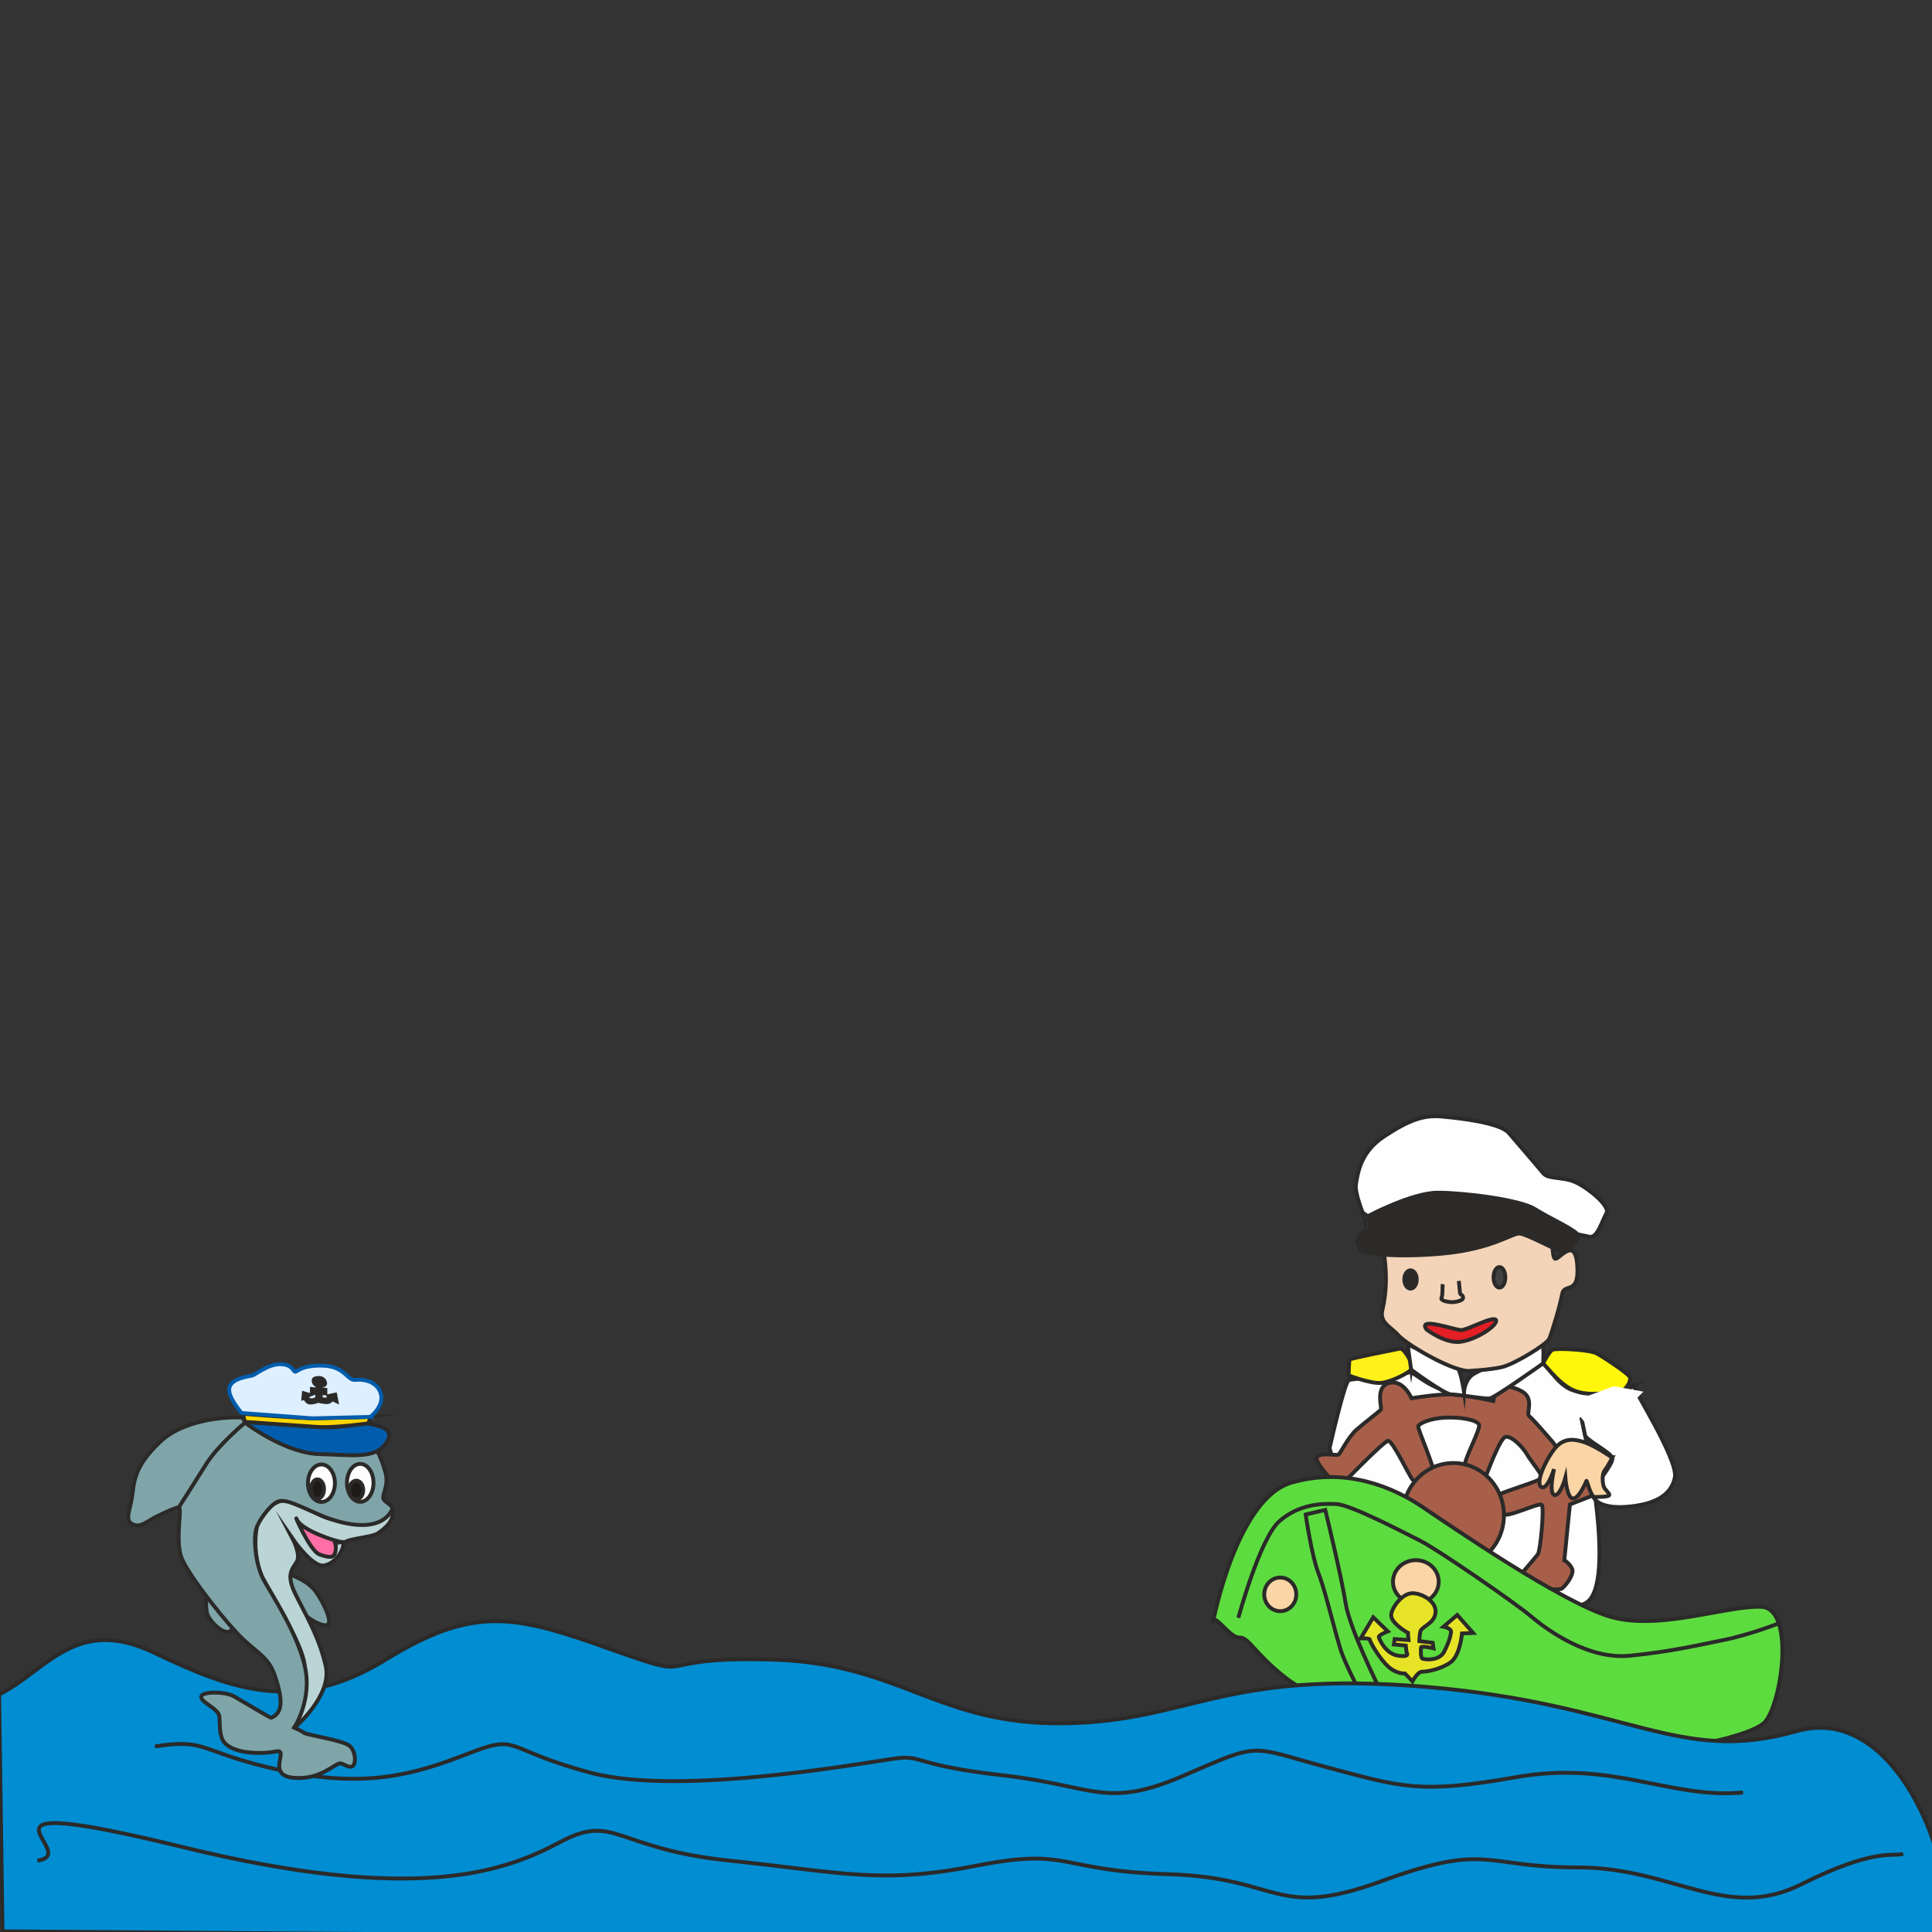 <?xml version="1.0" encoding="UTF-8"?>
<!DOCTYPE svg PUBLIC "-//W3C//DTD SVG 1.1//EN" "http://www.w3.org/Graphics/SVG/1.1/DTD/svg11.dtd">
<!-- Creator: CorelDRAW 2019 (64-Bit) -->
<svg xmlns="http://www.w3.org/2000/svg" xml:space="preserve" width="100mm" height="100mm" version="1.1" style="shape-rendering:geometricPrecision; text-rendering:geometricPrecision; image-rendering:optimizeQuality; fill-rule:evenodd; clip-rule:evenodd"
viewBox="0 0 100 100"
 xmlns:xlink="http://www.w3.org/1999/xlink"
 xmlns:xodm="http://www.corel.com/coreldraw/odm/2003">
 <rect x="0" y="0" width="100" height="100" fill="#333333" stroke="none"/>
 <defs>
  <style type="text/css">
   <![CDATA[
    .str2 {stroke:#005DAD;stroke-width:0.2;stroke-miterlimit:22.926}
    .str0 {stroke:#2B2A29;stroke-width:0.2;stroke-miterlimit:22.926}
    .str1 {stroke:#FEFEFE;stroke-width:0.2;stroke-miterlimit:22.926}
    .fil12 {fill:none}
    .fil18 {fill:#005DAD}
    .fil13 {fill:#008DD2}
    .fil17 {fill:#1C1B17}
    .fil9 {fill:#2B2A29}
    .fil10 {fill:#434242}
    .fil2 {fill:#5DDC40}
    .fil14 {fill:#7FA5A9}
    .fil1 {fill:#A75F4A}
    .fil15 {fill:#BBD5D6}
    .fil20 {fill:#DEEFFF}
    .fil11 {fill:#E31E24}
    .fil4 {fill:#E7E427}
    .fil8 {fill:#F3D4B8}
    .fil3 {fill:#FCD5A6}
    .fil0 {fill:#FEFEFE}
    .fil16 {fill:#FF6FA6}
    .fil19 {fill:gold}
    .fil5 {fill:#FFF11A}
    .fil6 {fill:#FFF70B}
    .fil7 {fill:white}
   ]]>
  </style>
 </defs>
 <g id="Layer_x0020_1">
  <path class="fil0 str0" d="M68.821 74.948c0,0 0.778,-3.452 0.998,-3.519 0.22,-0.068 2.978,-0.288 3.13,-0.406 0.152,-0.118 1.269,1.117 2.606,1.032 1.337,-0.085 3.756,-1.134 4.078,-1.489 0.322,-0.355 0.88,1.218 1.895,1.421 1.015,0.203 3.046,-0.271 3.046,-0.271l-2.707 1.726c0,0 1.794,7.987 0.372,9.408 -1.421,1.421 -9.746,-2.504 -11.168,-3.519 -1.421,-1.015 -2.251,-4.382 -2.251,-4.382z"/>
  <path class="fil1 str0" d="M80.97 80.747l0.288 -2.877 2.42 -0.948c0,0 0.118,-0.745 -0.017,-0.846 -0.135,-0.102 -2.487,0.051 -2.606,-0.051 -0.118,-0.102 -0.431,-1.1 -0.685,-1.387 -0.254,-0.288 -1.032,-1.201 -1.218,-1.337 -0.186,-0.135 0.305,-0.922 -0.398,-1.294 -0.702,-0.372 -1.049,-0.211 -1.21,-0.118 -0.161,0.093 -0.254,0.626 -0.254,0.626 0,0 -1.43,-0.313 -2.166,-0.338 -0.736,-0.025 -2.064,0.195 -2.064,0.195 0,0 -0.423,-0.998 -1.167,-0.787 -0.745,0.211 -0.338,1.294 -0.423,1.387 -0.085,0.093 -0.846,0.668 -1.269,1.041 -0.423,0.372 -0.821,1.214 -0.922,1.278 -0.102,0.063 -0.897,-0.131 -1.108,0.123 -0.211,0.254 1.125,1.582 1.125,1.582 0,0 2.318,-2.403 2.555,-2.42 0.237,-0.017 1.1,1.844 1.269,2.014 0.169,0.169 0.914,-0.203 1.066,-0.338 0.152,-0.135 -0.829,-2.301 -0.778,-2.437 0.051,-0.135 0.609,-0.406 1.404,-0.44 0.795,-0.034 1.658,0.118 1.743,0.372 0.085,0.254 -0.838,1.893 -0.728,2.149 0.11,0.256 0.948,0.761 1.049,0.575 0.102,-0.186 0.745,-2.03 1.049,-2.098 0.305,-0.068 0.88,0.504 1.117,0.912 0.237,0.408 0.829,1.085 0.761,1.22 -0.068,0.135 -2.064,0.728 -2.132,0.829 -0.068,0.102 -0.118,0.728 0.068,1.015 0.186,0.288 1.929,-0.609 2.064,-0.457 0.135,0.152 -0.068,2.369 -0.203,2.555 -0.135,0.186 -1.235,1.455 -1.235,1.455 0,0 2.233,0.533 2.487,0.313 0.254,-0.22 0.55,-0.651 0.541,-0.914 -0.008,-0.262 -0.423,-0.554 -0.423,-0.554z"/>
  <ellipse class="fil1 str0" cx="75.225" cy="78.429" rx="2.618" ry="2.703"/>
  <path class="fil2 str0" d="M62.797 83.911c0,0 1.218,-6.362 4.061,-7.174 2.843,-0.812 5.279,0.271 6.7,1.218 1.421,0.948 7.377,5.076 9.882,5.753 2.504,0.677 5.956,-0.609 7.716,-0.541 1.76,0.068 1.083,4.941 0.203,5.956 -0.88,1.015 -8.663,2.504 -14.552,1.218 -5.888,-1.286 -8.731,-2.301 -10.288,-3.519 -1.557,-1.218 -1.895,-2.098 -2.369,-2.064 -0.474,0.034 -1.269,-1.24 -1.354,-0.846z"/>
  <ellipse class="fil3 str0" cx="66.266" cy="82.524" rx="0.829" ry="0.871"/>
  <ellipse class="fil3 str0" cx="73.284" cy="81.87" rx="1.184" ry="1.117"/>
  <path class="fil4 str0" d="M72.873 84.512c-0.169,-0.085 -0.922,-0.558 -0.863,-0.956 0.059,-0.398 0.592,-1.1 1.108,-1.091 0.516,0.009 1.252,0.44 1.184,1.015 -0.068,0.575 -0.736,0.711 -0.787,0.973 -0.051,0.262 -0.051,0.491 -0.051,0.491l0.694 0.085 0.042 0.288c0,0 -0.651,-0.152 -0.651,-0.042 0,0.11 -0.034,0.524 0.076,0.575 0.11,0.051 0.88,0.152 1.142,-0.389 0.262,-0.541 0.296,-0.736 0.338,-0.965 0.042,-0.228 -0.389,-0.296 -0.389,-0.296l0.711 -0.609 0.821 0.931 -0.575 0.025c0,0 -0.093,1.125 -0.584,1.489 -0.491,0.364 -1.252,0.499 -1.48,0.491 -0.229,-0.009 -0.499,0.499 -0.499,0.499l-0.389 -0.406c0,0 -0.414,0.042 -0.863,-0.355 -0.448,-0.398 -0.965,-1.311 -0.956,-1.396 0.008,-0.085 -0.474,-0.068 -0.474,-0.068l0.651 -1.091 0.753 0.728c0,0 -0.499,0.195 -0.465,0.305 0.034,0.11 0.347,0.863 1.007,0.956 0.66,0.093 0.431,-0.169 0.431,-0.169l-0.042 -0.355 -0.618 -0.059 0.042 -0.279 0.719 0.051 -0.034 -0.372z"/>
  <path class="fil5 str0" d="M69.802 71.191c0,0 0.023,-0.75 0.056,-0.818 0.034,-0.068 2.414,-0.527 2.609,-0.57 0.195,-0.042 0.699,0.811 0.626,1.015 -0.073,0.204 -1.058,0.702 -1.591,0.761 -0.533,0.059 -1.7,-0.389 -1.7,-0.389z"/>
  <path class="fil6 str0" d="M79.872 70.568c0,0 0.303,-0.612 0.489,-0.705 0.186,-0.093 1.929,-0.009 2.293,0.195 0.364,0.203 1.621,1.026 1.706,1.221 0.085,0.195 -0.197,0.676 -0.457,0.719 -2.358,0.391 -2.74,0.031 -4.031,-1.43z"/>
  <path class="fil7 str0" d="M73.041 70.893l-0.184 -1.301c0,0 2.386,1.049 2.572,1.201 0.186,0.152 0.347,1.239 0.347,1.239 0,0 0.042,-0.664 0.532,-0.935 0.491,-0.271 3.3,-1.624 3.469,-1.624 0.169,0 0.095,1.094 0.095,1.094 0,0 -2.494,1.78 -2.768,1.816 -0.275,0.037 -1.626,-0.21 -1.98,-0.207 -0.354,0.003 -2.083,-1.284 -2.083,-1.284z"/>
  <path class="fil8 str0" d="M75.953 70.963c-1.015,-0.102 -3.181,-1.404 -3.587,-1.861 -0.406,-0.457 -0.971,-0.631 -0.812,-1.303 0.43,-1.821 -0.06,-3.248 0.085,-3.367 0.372,-0.305 8.139,-0.931 8.46,-0.711 0.322,0.22 0.203,1.252 0.372,1.421 0.169,0.169 1.049,-1.252 1.167,0.338 0.118,1.591 -0.677,0.914 -0.778,1.489 -0.102,0.575 -0.541,2.047 -0.677,2.335 -0.135,0.288 -1.794,1.303 -2.437,1.455 -0.643,0.152 -1.794,0.203 -1.794,0.203z"/>
  <ellipse class="fil9 str0" cx="73.009" cy="66.225" rx="0.322" ry="0.474"/>
  <ellipse class="fil10 str0" cx="77.611" cy="66.115" rx="0.305" ry="0.533"/>
  <path class="fil11 str0" d="M73.835 68.811c0,0 0.931,0.728 1.726,0.643 0.795,-0.085 1.929,-0.812 1.881,-1.113 -0.102,-0.288 -1.468,0.508 -1.815,0.503 -0.347,-0.004 -2.284,-0.715 -1.792,-0.033z"/>
  <path class="fil12 str0" d="M74.68 66.47c-0.034,0.152 0.008,0.55 -0.068,0.702 -0.076,0.152 0.347,0.22 0.499,0.228 0.152,0.009 0.618,-0.059 0.618,-0.228 0,-0.169 -0.152,-0.135 -0.161,-0.254 -0.009,-0.118 -0.059,-0.618 -0.059,-0.618"/>
  <path class="fil0 str0" d="M70.661 63.171c0.009,-0.127 -0.575,-1.371 -0.474,-1.912 0.102,-0.541 0.22,-1.624 1.455,-2.437 1.235,-0.812 1.997,-1.117 2.961,-1.032 0.965,0.085 3.029,0.322 3.486,0.846 0.457,0.524 1.54,1.794 1.794,2.098 0.254,0.305 0.981,0.169 1.624,0.44 0.643,0.271 1.861,1.252 1.641,1.624 -0.22,0.372 -0.457,1.286 -0.863,1.218 -0.406,-0.068 -5.465,-1.201 -5.465,-1.201l-6.159 0.355z"/>
  <path class="fil9 str0" d="M70.796 62.951c0,0 2.284,-1.218 3.621,-1.218 1.337,0 4.247,0.355 5.025,0.846 0.778,0.491 2.217,1.117 2.25,1.387 0.034,0.271 -0.558,0.795 -0.761,0.829 -0.203,0.034 -1.912,-0.948 -2.301,-0.948 -0.389,0 -1.421,0.795 -3.909,1.032 -2.487,0.237 -4.146,0 -4.264,-0.161 -0.118,-0.161 -0.347,-0.584 -0.042,-0.812 0.304,-0.228 0.533,-0.254 0.541,-0.44 0.009,-0.186 -0.161,-0.516 -0.161,-0.516z"/>
  <path class="fil0 str0" d="M84.574 71.716c-0.327,-0.26 2.319,3.819 2.116,4.766 -0.203,0.948 -1.073,1.375 -2.38,1.5 -1.308,0.125 -1.755,-0.259 -1.877,-0.572 -0.123,-0.313 1.151,-1.659 1.016,-1.964 -0.135,-0.305 -1.357,-0.916 -1.406,-1.158 -0.048,-0.241 -0.176,-0.848 -0.176,-0.848l2.707 -1.726z"/>
  <path class="fil3 str0" d="M83.449 75.447c0,0 -0.863,-0.592 -1.387,-0.778 -0.525,-0.186 -1.068,-0.272 -1.524,0.236 -0.456,0.508 -1.082,1.794 -0.777,2.048 0.304,0.254 0.677,-0.914 0.677,-0.914 0,0 -0.288,1.227 0.009,1.337 0.296,0.11 0.575,-0.888 0.575,-0.888 0,0 0.085,1.091 0.406,1.074 0.322,-0.017 0.66,-0.863 0.685,-0.914 0.025,-0.051 0.229,0.846 0.431,0.838 0.203,-0.009 0.728,0 0.753,-0.102 0.025,-0.102 -0.245,-0.271 -0.296,-0.465 -0.051,-0.195 -0.102,-0.609 0.068,-0.829 0.169,-0.22 0.381,-0.643 0.381,-0.643z"/>
  <polygon class="fil0 str1" points="81.388,72.655 83.542,71.853 84.857,72.096 82.703,74.296 "/>
  <path class="fil12 str0" d="M64.096 83.738c0,0 1.117,-4.129 2.132,-5.008 1.015,-0.88 2.183,-0.92 2.944,-0.88 0.762,0.04 3.452,1.455 4.332,1.895 0.88,0.44 4.873,3.181 5.753,3.926 0.88,0.745 2.978,2.233 5.076,2.03 2.098,-0.203 3.519,-0.541 4.873,-0.812 1.354,-0.271 2.862,-0.864 2.862,-0.864"/>
  <path class="fil12 str0" d="M67.581 78.391c0,0 0.305,2.132 0.677,3.079 0.372,0.948 0.914,3.35 1.218,4.162 0.305,0.812 1.266,2.662 1.489,2.978 0.223,0.316 1.749,0.75 1.749,0.75 0,0 -1.038,-1.36 -1.242,-1.8 -0.203,-0.44 -1.624,-3.283 -1.827,-4.602 -0.203,-1.32 -1.049,-4.805 -1.049,-4.805l-1.015 0.237z"/>
  <path class="fil13 str0" d="M-0.046 87.706c2.469,-1.235 3.969,-4.101 8.026,-2.161 4.057,1.94 7.408,3.175 11.994,0.353 4.586,-2.822 6.703,-2.293 11.642,-0.529 4.939,1.764 1.587,0.353 8.29,0.529 6.703,0.176 8.594,3.389 15.157,3.3 6.563,-0.089 8.126,-2.771 18.71,-1.889 10.583,0.882 13.053,4.057 19.226,2.293 6.174,-1.764 9.172,10.407 7.056,10.76 -2.117,0.353 -99.924,-0.397 -99.924,-0.397l-0.176 -12.259z"/>
  <path class="fil12 str0" d="M8.023 90.396c2.778,-0.441 2.249,0.309 6.526,1.235 4.277,0.926 6.791,0.265 9.613,-0.838 2.822,-1.103 1.764,-0.265 6.438,0.97 4.674,1.235 14.376,-0.573 15.787,-0.75 1.411,-0.176 0.882,0.353 5.556,0.882 4.674,0.529 5.292,1.764 9.349,0 4.057,-1.764 3.352,-1.499 7.32,-0.441 3.969,1.058 4.851,1.411 9.878,0.529 5.027,-0.882 7.937,1.147 11.73,0.794"/>
  <path class="fil12 str0" d="M1.938 96.305c2.469,-0.353 -4.763,-3.704 7.497,-0.706 12.259,2.999 16.757,1.235 19.579,-0.265 2.822,-1.499 2.822,0.353 8.731,0.97 5.909,0.617 7.849,1.235 12.788,0.265 4.939,-0.97 4.145,0.265 9.966,0.441 5.821,0.176 5.468,2.381 11.024,0.353 5.556,-2.029 5.204,-0.706 10.142,-0.706 4.939,0 7.673,2.822 11.553,0.882 3.881,-1.94 4.762,-1.411 5.292,-1.587"/>
  <g id="_2435797522672">
   <path class="fil14 str0" d="M14.973 81.494c0.119,0.02 0.774,0.271 1.177,0.664 0.404,0.393 1.102,1.735 0.818,1.931 -0.284,0.196 -1.294,-0.489 -1.506,-0.796 -0.211,-0.307 -0.49,-1.798 -0.49,-1.798z"/>
   <path class="fil15 str0" d="M15.214 89.454c0,0 1.986,-1.669 1.647,-3.207 -0.338,-1.538 -1.102,-2.771 -1.593,-3.786 -0.491,-1.015 -0.109,-1.266 0.098,-1.636 0.207,-0.371 -0.218,-1.178 -0.218,-1.178 0,0 1.004,1.462 1.604,1.385 0.6,-0.076 1.036,-0.818 1.015,-1.102 -0.022,-0.284 1.448,-0.338 1.784,-0.562 0.868,-0.58 0.799,-1.026 0.751,-1.238 -0.167,0.061 -0.123,0.731 -1.629,0.654 -1.506,-0.076 -1.669,-0.12 -2.607,-0.622 -0.938,-0.502 -1.047,-0.72 -1.713,-0.404 -0.665,0.316 -0.687,0.12 -0.949,0.862 -0.262,0.742 -0.294,2.182 0.262,3.186 0.556,1.004 1.767,2.967 2.051,4.102 0.284,1.135 -0.502,3.546 -0.502,3.546z"/>
   <path class="fil14 str0" d="M12.866 81.765c-0.044,0.098 0.12,0.425 -0.055,0.785 -0.174,0.36 -0.382,0.644 -0.524,0.873 -0.142,0.229 -0.142,0.96 -0.447,1.036 -0.305,0.076 -0.851,-0.382 -1.08,-0.84 -0.229,-0.458 0.044,-2.127 0.044,-2.127l2.062 0.273z"/>
   <path class="fil16 str0" d="M17.688 79.812c-0.251,-0.011 -2.04,-0.578 -2.313,-1.145 -0.273,-0.567 0.644,1.604 1.157,1.789 0.513,0.185 0.742,0.185 0.818,-0.098 0.076,-0.284 0,-0.48 0,-0.48l0.338 -0.066z"/>
   <path class="fil14 str0" d="M14.025 88.908c-0.066,0 -1.451,-0.84 -1.909,-1.102 -0.458,-0.262 -1.691,-0.273 -1.702,0.022 -0.011,0.294 0.895,0.611 0.938,1.004 0.044,0.393 -0.022,0.916 0.207,1.287 0.464,0.693 2.04,0.676 2.738,0.534 0.698,-0.142 -0.545,1.233 0.895,1.364 1.44,0.131 2.182,-0.807 2.444,-0.742 0.262,0.065 0.415,0.24 0.606,0.147 0.191,-0.093 0.191,-0.78 -0.158,-1.064 -0.349,-0.284 -2.193,-0.551 -2.345,-0.665 -0.153,-0.115 -0.514,-0.271 -0.514,-0.271 0,0 0.979,-1.459 0.538,-3.241 -0.441,-1.782 -1.714,-3.665 -2.127,-4.429 -0.413,-0.764 -0.552,-2.202 -0.341,-2.72 0.212,-0.518 0.84,-1.315 1.212,-1.342 0.372,-0.026 0.61,0.086 2.008,0.704 1.018,0.45 3.078,1.052 3.772,-0.233 0.104,-0.194 -0.191,-0.305 -0.399,-0.512 -0.207,-0.207 0.262,-0.665 0.066,-1.418 -0.196,-0.753 -0.644,-1.8 -1.255,-2.007 -0.611,-0.207 -5.766,-0.78 -6.079,-0.838 -0.314,-0.057 -2.921,-0.09 -4.328,1.241 -1.407,1.331 -1.342,2.127 -1.462,2.88 -0.12,0.753 -0.382,1.178 0.033,1.386 0.414,0.207 0.742,-0.153 1.255,-0.404 0.513,-0.251 0.938,-0.447 1.135,-0.469 0.196,-0.022 -0.196,1.658 0.131,2.575 0.327,0.916 2.487,3.622 3.295,4.342 0.807,0.72 1.266,0.938 1.571,1.855 0.305,0.916 0.333,1.44 0.191,1.746 -0.142,0.305 -0.414,0.371 -0.414,0.371z"/>
   <ellipse class="fil0 str0" cx="16.637" cy="76.77" rx="0.698" ry="0.971"/>
   <ellipse class="fil0 str0" cx="18.645" cy="76.752" rx="0.687" ry="0.982"/>
   <ellipse class="fil17 str0" cx="16.433" cy="77.074" rx="0.338" ry="0.502"/>
   <ellipse class="fil17 str0" cx="18.441" cy="77.123" rx="0.36" ry="0.485"/>
   <path class="fil18 str0" d="M12.713 73.66c0.131,0.098 2.095,1.56 3.818,1.604 1.724,0.044 2.902,0.273 3.469,-0.589 0.567,-0.862 -0.72,-0.894 -0.927,-1.004 -0.207,-0.109 -1.418,0.284 -2.52,0.196 -1.102,-0.087 -3.878,-0.27 -3.878,-0.27l0.038 0.063z"/>
   <path class="fil19 str0" d="M19.169 73.338l-0.095 0.333c0,0 -1.772,0.25 -2.665,0.185 -0.893,-0.065 -3.733,-0.259 -3.733,-0.259l-0.109 -0.42c0,0 3.109,0.254 3.848,0.235 0.739,-0.019 2.755,-0.074 2.755,-0.074z"/>
   <path class="fil20 str2" d="M19.169 73.338c0,0 0.706,-0.534 0.548,-1.173 -0.158,-0.638 -0.862,-0.796 -1.309,-0.742 -0.447,0.055 -0.54,-0.698 -1.68,-0.736 -1.14,-0.038 -1.331,0.327 -1.451,0.311 -0.12,-0.016 -0.131,-0.376 -0.769,-0.387 -0.638,-0.011 -1.26,0.54 -1.467,0.589 -0.207,0.049 -1.053,0.147 -1.167,0.622 -0.115,0.475 0.603,1.257 0.622,1.315l3.67 0.275 3.004 -0.073z"/>
   <path class="fil9 str0" d="M16.831 71.607c-0.018,-0.212 -0.195,-0.301 -0.372,-0.283 -0.177,0.018 -0.248,0.044 -0.221,0.186 0.026,0.142 0.155,0.177 0.181,0.217 0.026,0.04 0.026,0.203 0.026,0.203l-0.301 -0.035 0 0.164 0.27 0.031c0,0 0.013,0.257 -0.009,0.292 -0.022,0.035 -0.203,0.111 -0.31,0.097 -0.106,-0.013 -0.164,-0.066 -0.208,-0.141 -0.044,-0.075 0.124,-0.139 0.124,-0.139l-0.285 -0.084 -0.024 0.261 0.095 -0.022c0,0 0.058,0.217 0.23,0.239 0.173,0.022 0.434,-0.084 0.434,-0.084 0,0 0.35,0.08 0.5,0.062 0.15,-0.018 0.221,-0.159 0.221,-0.159l0.234 0.111 -0.066 -0.336 -0.345 0.075 0.053 0.102c0,0 -0.08,0.075 -0.208,0.075 -0.128,0 -0.243,-0.031 -0.243,-0.031l-0.018 -0.301 0.252 0.013 0 -0.186 -0.234 -0.035c0,0 -0.035,-0.186 0.004,-0.199 0.04,-0.013 0.212,0.035 0.219,-0.091z"/>
   <path class="fil12 str0" d="M12.694 73.628c0,0 -1.406,1.163 -2.017,2.145 -0.611,0.982 -1.425,2.247 -1.425,2.247"/>
  </g>
 </g>
</svg>
